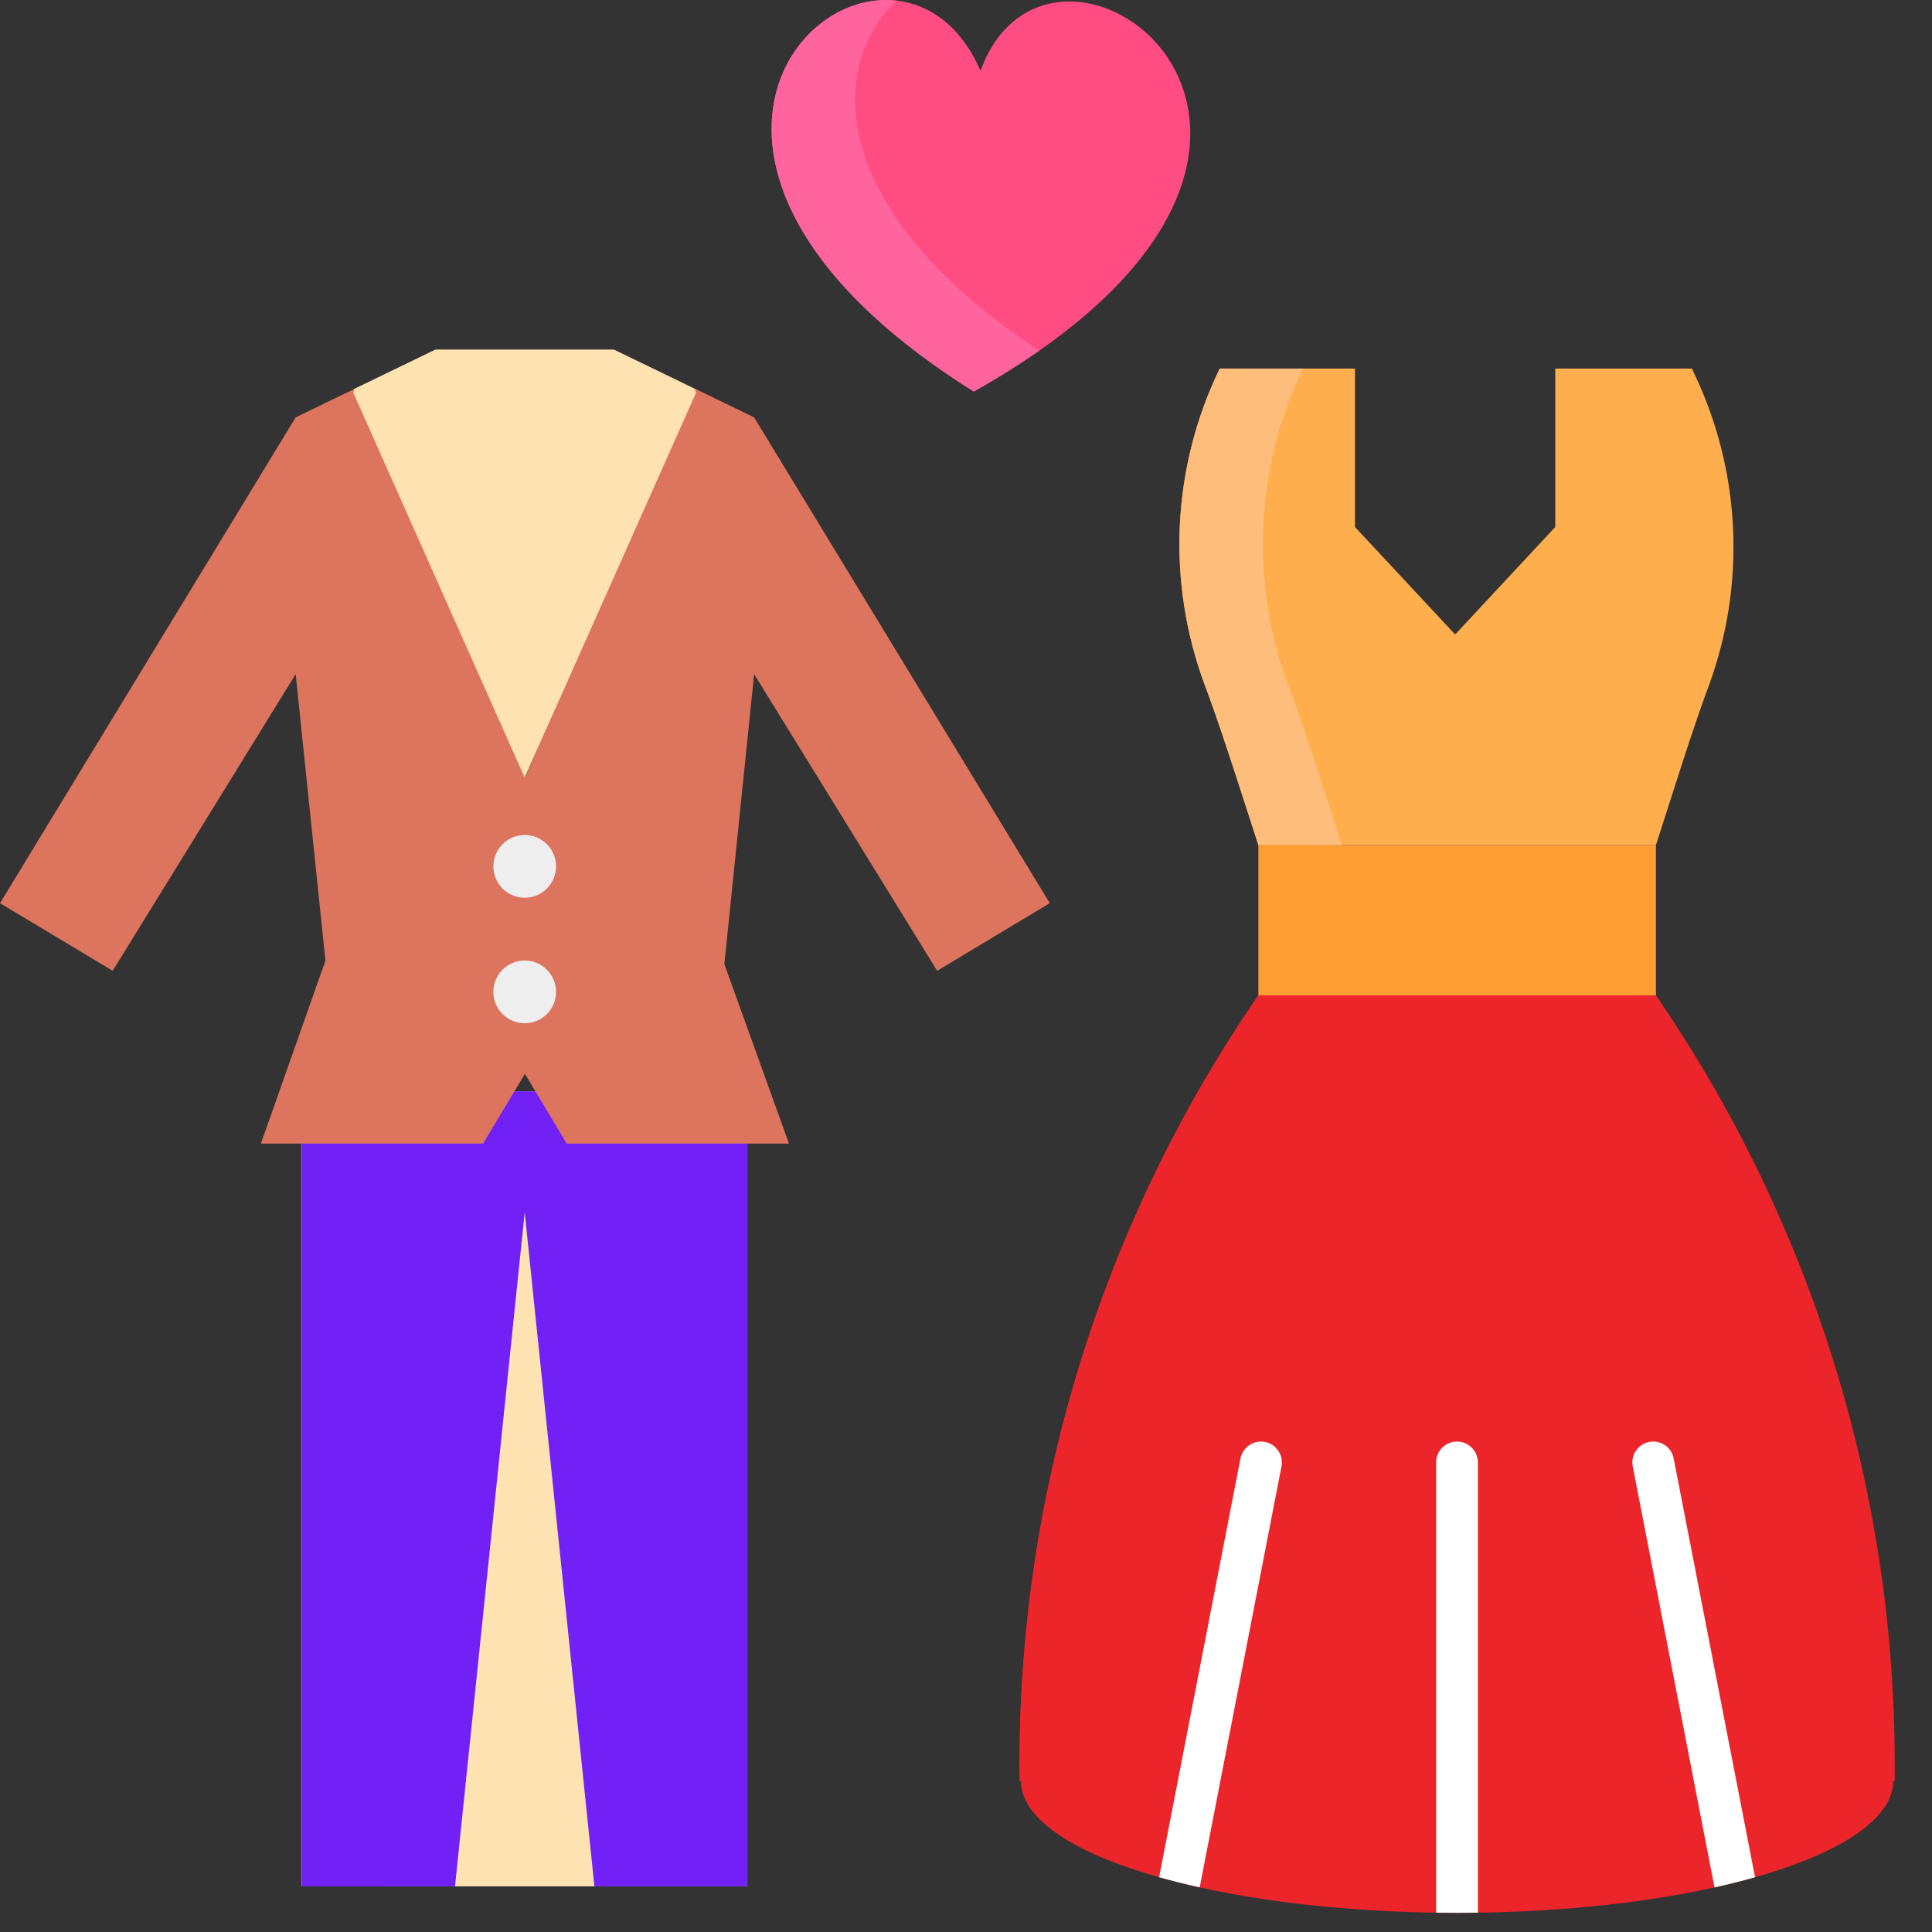 <svg width="27" height="27" viewBox="0 0 27 27" fill="none" xmlns="http://www.w3.org/2000/svg">
<rect x="0" y="0" width="27" height="27" fill="#333333" stroke="none"/>
<path d="M23.223 14.03L23.142 13.91H17.586C15.378 17.122 14.213 20.933 14.249 24.828L14.249 24.889H14.27C14.27 25.907 16.998 26.732 20.364 26.732C23.73 26.732 26.458 25.907 26.458 24.889H26.479V24.653C26.479 20.867 25.345 17.168 23.223 14.03Z" fill="#EB2529"/>
<path d="M15.436 25.472H15.416L15.415 25.411C15.379 21.517 16.544 17.705 18.752 14.493V13.91H17.586C15.378 17.122 14.213 20.933 14.249 24.828L14.249 24.889H14.27C14.27 25.361 14.856 25.791 15.82 26.117C15.572 25.916 15.436 25.699 15.436 25.472Z" fill="#EB2529"/>
<path d="M17.586 11.81H23.142V13.91H17.586V11.81Z" fill="#FF9D33"/>
<path d="M23.42 10.945C23.565 10.492 23.712 10.039 23.877 9.593C24.405 8.166 24.332 6.579 23.668 5.201L23.646 5.151H21.735V7.365L20.336 8.867L18.936 7.365V5.151H17.052H17.046C16.372 6.539 16.302 8.143 16.84 9.58C17.006 10.024 17.153 10.475 17.3 10.926L17.586 11.81H23.142L23.42 10.945Z" fill="#FFAE4D"/>
<path d="M18.006 9.58C17.469 8.143 17.538 6.539 18.212 5.151H17.052H17.046C16.372 6.539 16.302 8.143 16.84 9.58C17.006 10.024 17.153 10.475 17.3 10.926L17.586 11.81H18.753L18.466 10.926C18.32 10.475 18.172 10.024 18.006 9.58Z" fill="#FFBD7B"/>
<path d="M20.362 20.146C20.201 20.146 20.07 20.276 20.07 20.438V26.73C20.167 26.731 20.265 26.732 20.363 26.732C20.46 26.732 20.557 26.731 20.654 26.73V20.438C20.654 20.277 20.523 20.146 20.362 20.146Z" fill="white"/>
<path d="M17.678 20.151C17.52 20.121 17.367 20.224 17.336 20.382L16.199 26.234C16.378 26.285 16.567 26.332 16.766 26.376L17.909 20.493C17.939 20.335 17.836 20.182 17.678 20.151Z" fill="white"/>
<path d="M23.049 20.151C22.89 20.182 22.787 20.335 22.818 20.493L23.961 26.377C24.159 26.333 24.348 26.285 24.527 26.235L23.39 20.382C23.36 20.224 23.207 20.121 23.049 20.151Z" fill="white"/>
<path d="M10.443 26.362H8.306L7.332 16.942L6.359 26.362H4.219V15.251H10.443V26.362Z" fill="white"/>
<path d="M4.223 26.362V15.251H10.447V26.362" fill="#7120F6"/>
<path d="M4.223 15.251H5.389V26.362H4.223V15.251Z" fill="#7120F6"/>
<path d="M8.307 26.362L7.333 16.942L6.359 26.362" fill="#FEE2B1"/>
<path d="M13.097 13.567L14.671 12.622L10.539 5.833L9.706 5.429L7.336 10.866L4.966 5.429L4.132 5.833L0 12.622L1.575 13.567L4.132 9.421L4.548 13.425L3.646 15.982H6.751L7.336 15.007L7.92 15.982H11.026L10.123 13.474L10.539 9.421L13.097 13.567Z" fill="#DD755E"/>
<path d="M7.332 10.866L9.727 5.489L9.708 5.432L8.579 4.885H6.085L4.952 5.434L4.938 5.489L7.332 10.866Z" fill="#FEE2B1"/>
<path d="M7.333 12.546C7.575 12.546 7.771 12.35 7.771 12.108C7.771 11.866 7.575 11.669 7.333 11.669C7.091 11.669 6.895 11.866 6.895 12.108C6.895 12.35 7.091 12.546 7.333 12.546Z" fill="#EEEEEE"/>
<path d="M7.333 14.3C7.575 14.3 7.771 14.104 7.771 13.862C7.771 13.62 7.575 13.423 7.333 13.423C7.091 13.423 6.895 13.62 6.895 13.862C6.895 14.104 7.091 14.3 7.333 14.3Z" fill="#EEEEEE"/>
<path d="M13.703 0.99C12.49 -1.811 7.842 1.856 13.609 5.472C19.816 1.976 14.711 -1.8 13.703 0.99Z" fill="#FF4D84"/>
<path d="M12.531 0.009C10.934 -0.176 9.129 2.663 13.609 5.472C13.946 5.282 14.25 5.091 14.523 4.901C11.459 2.871 11.612 0.856 12.531 0.009Z" fill="#FF649C"/>
</svg>
